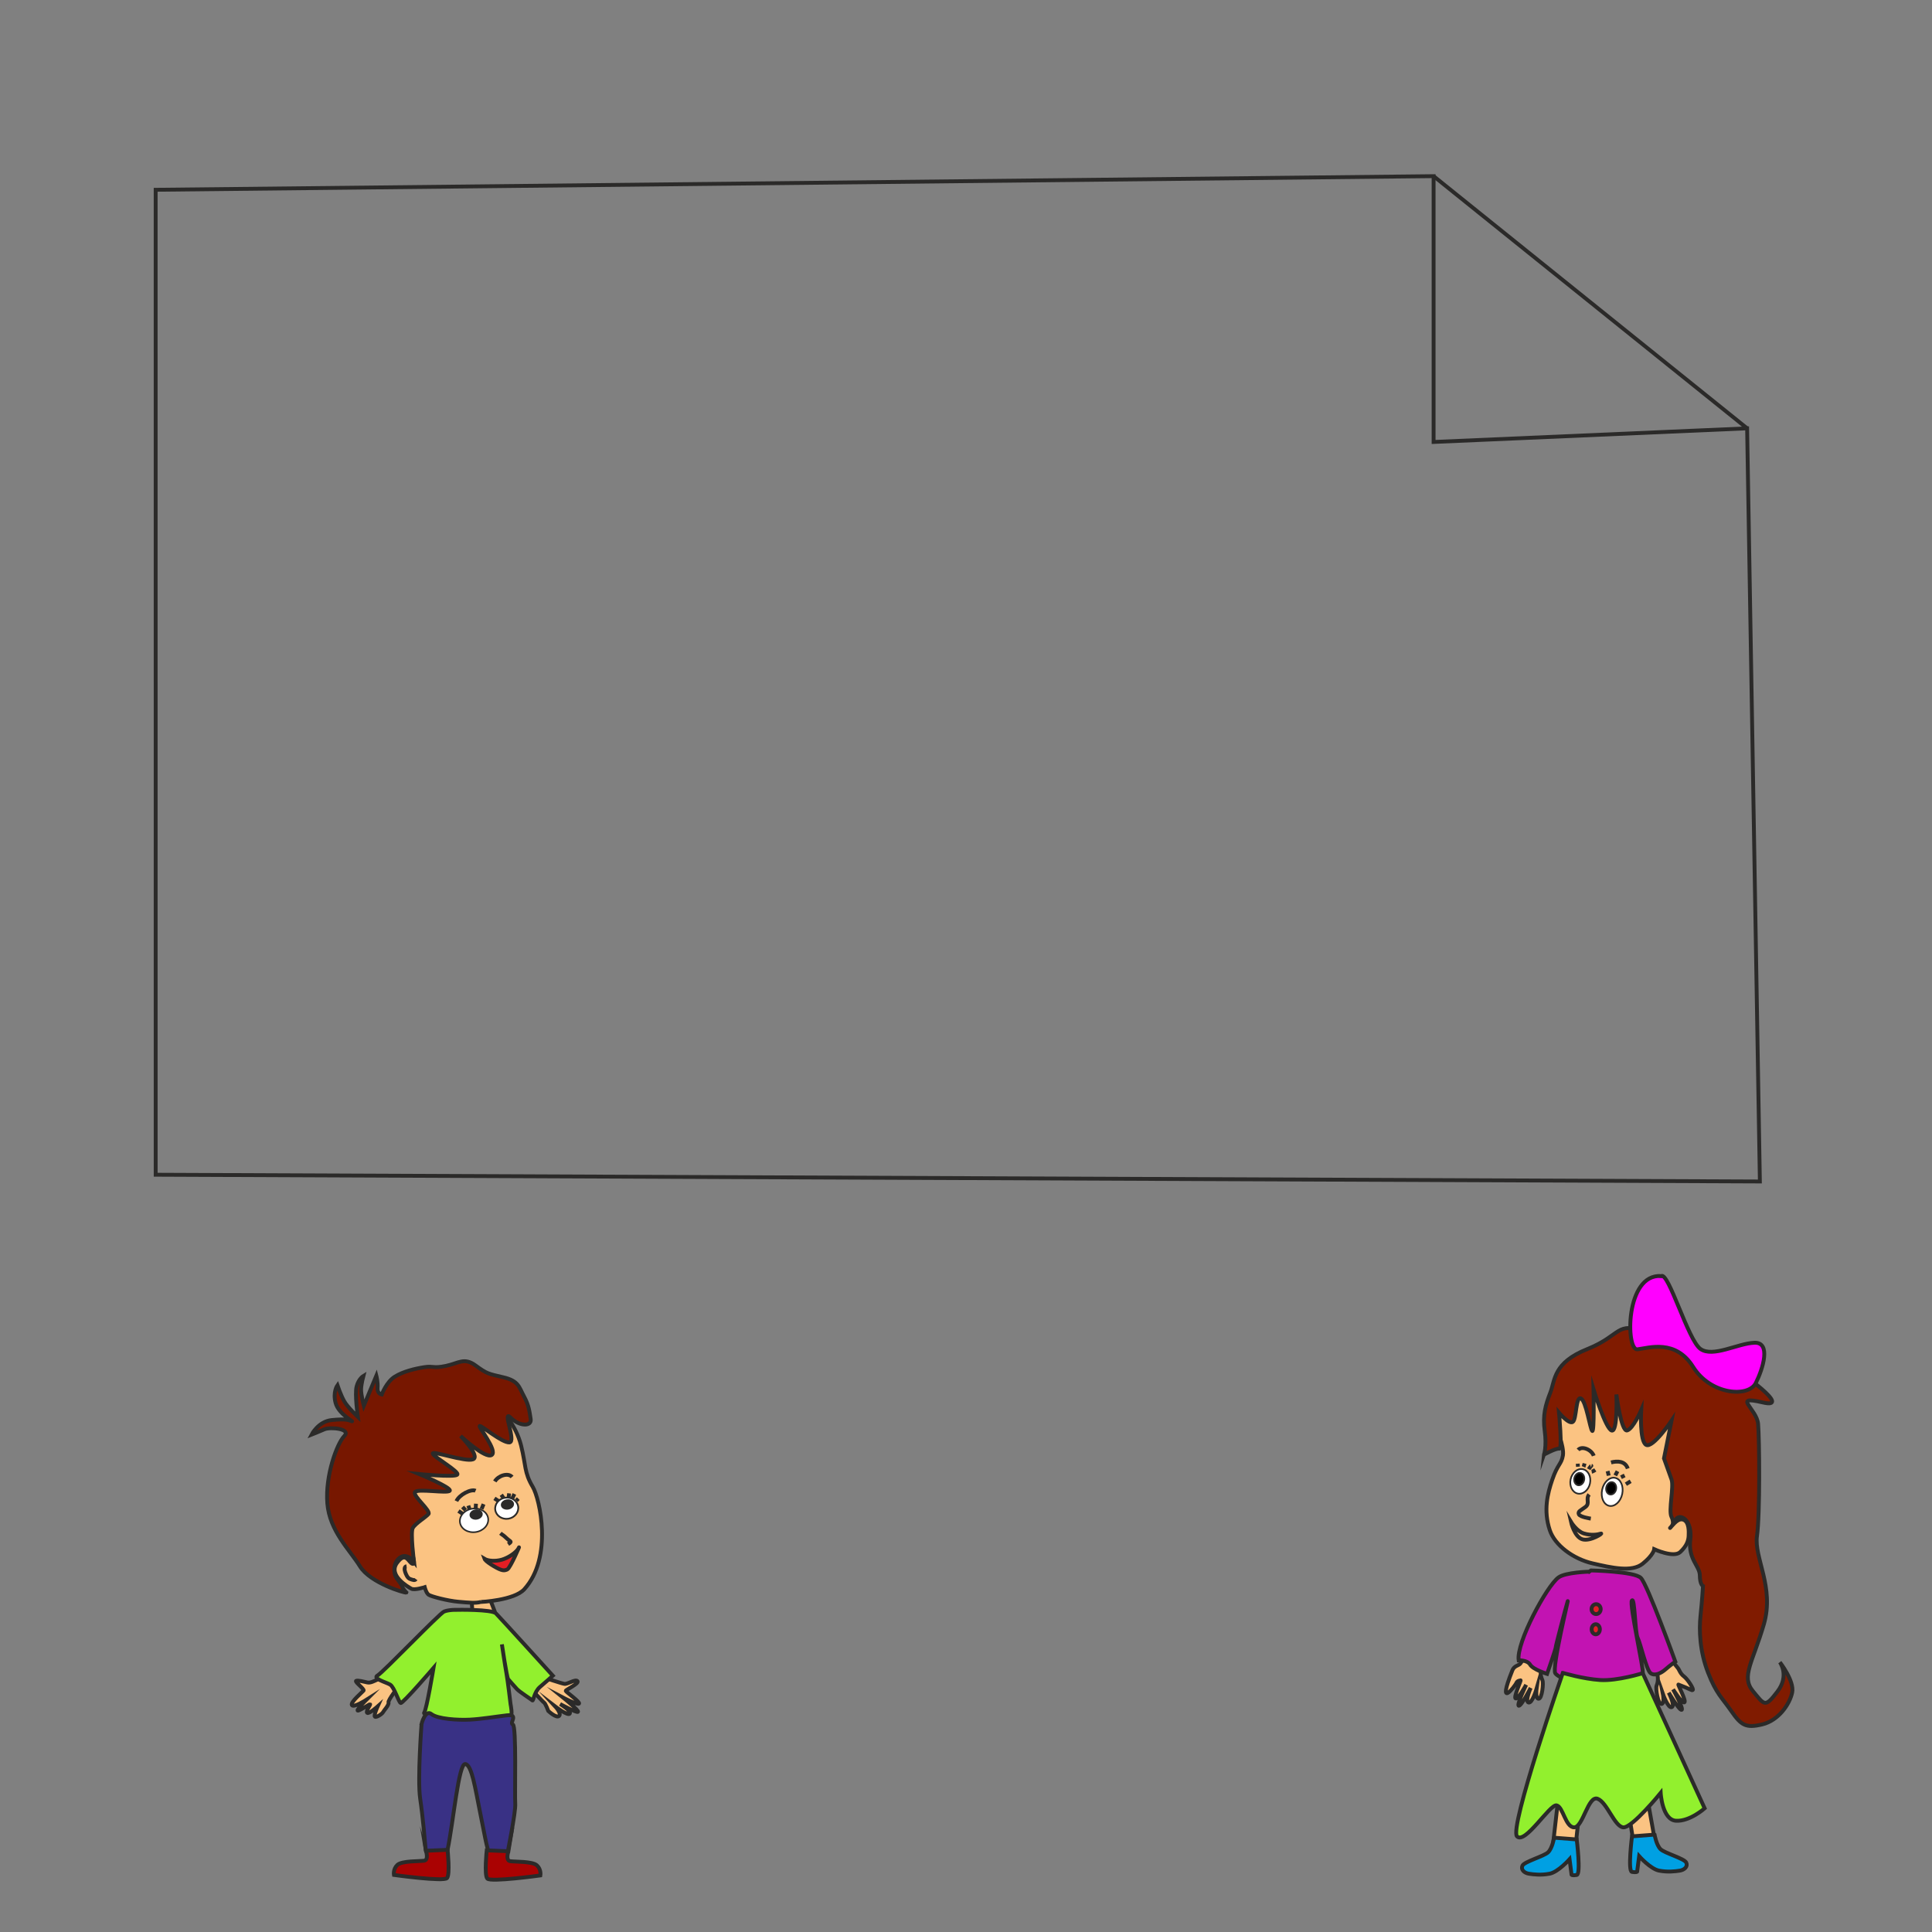 <?xml version="1.0" encoding="UTF-8"?>
<!DOCTYPE svg PUBLIC "-//W3C//DTD SVG 1.1//EN" "http://www.w3.org/Graphics/SVG/1.1/DTD/svg11.dtd">
<!-- Creator: CorelDRAW 2019 (64-Bit) -->
<svg xmlns="http://www.w3.org/2000/svg" xml:space="preserve" width="100mm" height="100mm" version="1.1" style="shape-rendering:geometricPrecision; text-rendering:geometricPrecision; image-rendering:optimizeQuality; fill-rule:evenodd; clip-rule:evenodd"
viewBox="0 0 100 100"
 xmlns:xlink="http://www.w3.org/1999/xlink"
 xmlns:xodm="http://www.corel.com/coreldraw/odm/2003">
 <rect x="0" y="0" width="100" height="100" fill="#808080" stroke="none"/>
 <defs>
  <style type="text/css">
   <![CDATA[
    .str0 {stroke:#2B2A29;stroke-width:0.2;stroke-miterlimit:22.926}
    .fil2 {fill:none}
    .fil14 {fill:#2B2A29}
    .fil10 {fill:#E31E24}
    .fil13 {fill:#E31E24}
    .fil9 {fill:#00A0E3}
    .fil16 {fill:#393185}
    .fil3 {fill:black}
    .fil11 {fill:#771700}
    .fil4 {fill:#801B00}
    .fil15 {fill:#92F02E}
    .fil8 {fill:#92F02E}
    .fil17 {fill:#AA0202}
    .fil7 {fill:#C213B2}
    .fil0 {fill:#FBC382}
    .fil6 {fill:#FBC382}
    .fil5 {fill:fuchsia}
    .fil12 {fill:white}
    .fil1 {fill:white}
   ]]>
  </style>
 </defs>
 <g id="Layer_x0020_1">
  <path class="fil0 str0" d="M80.511 73.76c0,0 0.465,1.106 0.386,1.574 -0.079,0.468 -0.276,0.436 -0.56,1.278 -0.227,0.674 -0.463,1.56 -0.119,2.592 0.259,0.777 1.212,1.485 2.21,1.715 0.998,0.23 2.04,0.469 2.601,0.015 0.561,-0.454 0.594,-0.747 0.594,-0.747 0,0 1.007,0.464 1.345,0.147 0.338,-0.316 0.424,-0.589 0.436,-0.829 0.012,-0.24 0.026,-0.721 -0.259,-0.84 -0.285,-0.118 -0.538,0.255 -0.674,0.391 -0.135,0.136 0.215,-0.148 0.24,-0.541 0.024,-0.392 1.808,-2.372 1.507,-3.521 -0.301,-1.149 0.006,-2.79 -1.543,-3.349 -1.549,-0.559 -1.575,-1.727 -2.651,-1.954 -1.077,-0.227 -1.493,1.198 -1.995,1.557 -0.502,0.359 -1.052,1.038 -1.155,1.298 -0.103,0.259 -0.362,1.213 -0.362,1.213z"/>
  <ellipse class="fil1 str0" transform="matrix(0.421 0.089 -0.089 0.421 81.796 76.676)" rx="1.191" ry="1.499"/>
  <ellipse class="fil1 str0" transform="matrix(0.421 0.089 -0.089 0.421 83.446 77.218)" rx="1.235" ry="1.72"/>
  <path class="fil2 str0" d="M82.254 77.354c-0.194,0.231 0.059,0.458 -0.194,0.647 -0.253,0.189 -0.397,0.227 -0.341,0.374 0.056,0.147 0.621,0.228 0.621,0.228"/>
  <path class="fil2 str0" d="M81.315 78.775c0,0 0.287,0.477 0.66,0.595 0.373,0.117 0.715,0.063 0.881,0.011 0.166,-0.052 -0.524,0.413 -0.946,0.295 -0.421,-0.118 -0.595,-0.901 -0.595,-0.901z"/>
  <ellipse class="fil3 str0" transform="matrix(0.421 0.089 -0.089 0.421 83.394 77.036)" rx="0.606" ry="0.754"/>
  <ellipse class="fil3 str0" transform="matrix(0.421 0.089 -0.089 0.421 81.74 76.557)" rx="0.606" ry="0.754"/>
  <path class="fil4 str0" d="M79.917 75.295c0,0 0.146,-0.415 0.037,-1.233 -0.109,-0.818 0.037,-1.33 0.291,-1.984 0.254,-0.654 0.14,-1.54 1.918,-2.252 1.778,-0.711 1.473,-1.473 3.052,-0.869 1.579,0.604 2.231,0.819 2.86,1.145 0.629,0.326 0.656,0.196 1.323,0.53 0.666,0.334 3.443,2.334 1.836,1.957 -1.607,-0.377 -0.301,0.324 -0.234,1.114 0.066,0.789 0.102,4.673 -0.059,5.803 -0.16,1.129 0.918,2.636 0.355,4.572 -0.563,1.936 -1.188,2.696 -0.571,3.446 0.617,0.75 0.631,0.87 1.272,0.035 0.641,-0.834 0.127,-1.524 0.127,-1.524 0,0 0.764,0.975 0.639,1.569 -0.125,0.594 -0.692,1.444 -1.549,1.651 -0.858,0.207 -1.094,0.041 -1.6,-0.686 -0.506,-0.727 -0.78,-0.901 -1.207,-1.999 -0.428,-1.098 -0.469,-2.192 -0.387,-2.95 0.082,-0.758 0.127,-1.524 0.127,-1.524 0,0 -0.16,-0.07 -0.164,-0.558 -0.004,-0.488 -0.615,-0.828 -0.493,-1.844 0.122,-1.016 -0.539,-1.416 -0.771,-1.024 -0.232,0.393 -0.038,0.17 -0.202,-0.155 -0.164,-0.325 0.135,-1.561 0.001,-1.938 -0.134,-0.377 -0.391,-1.09 -0.391,-1.09l0.392 -1.953c0,0 -0.959,1.426 -1.311,1.255 -0.352,-0.171 -0.261,-1.799 -0.261,-1.799 0,0 -0.415,0.959 -0.725,1.049 -0.31,0.09 -0.558,-1.862 -0.558,-1.862 0,0 0.077,1.935 -0.238,1.869 -0.316,-0.067 -0.946,-2.138 -0.946,-2.138 0,0 0.048,2.259 -0.067,2.157 -0.114,-0.102 -0.313,-1.552 -0.586,-1.681 -0.274,-0.129 -0.219,1.085 -0.421,1.216 -0.202,0.132 -0.713,-0.48 -0.713,-0.48 0,0 0.182,1.899 0.015,1.864 -0.167,-0.035 -0.791,0.308 -0.791,0.308z"/>
  <path class="fil5 str0" d="M85.986 66.047c0.379,-0.228 1.385,3.319 2.03,3.775 0.645,0.455 1.916,-0.284 2.788,-0.322 0.873,-0.038 0.455,1.328 0.076,2.086 -0.379,0.759 -2.333,0.617 -3.243,-0.835 -0.91,-1.451 -2.276,-0.986 -2.883,-0.91 -0.607,0.076 -0.645,-3.926 1.233,-3.793z"/>
  <path class="fil2 str0" d="M81.683 75.047c0.203,-0.229 0.7,-0.008 0.808,0.306"/>
  <path class="fil2 str0" d="M83.388 75.696c0.328,-0.086 0.734,-0.078 0.864,0.318"/>
  <line class="fil2 str0" x1="81.674" y1="75.917" x2="81.664" y2= "75.76" />
  <path class="fil2 str0" d="M81.964 75.925c0.019,-0.042 0.052,-0.178 0.052,-0.178"/>
  <path class="fil2 str0" d="M82.231 76.046c0.052,-0.098 0.16,-0.194 0.146,-0.197"/>
  <path class="fil2 str0" d="M82.385 76.176c0.061,-0.011 0.187,-0.094 0.187,-0.094"/>
  <path class="fil2 str0" d="M83.266 76.378c-0.011,-0.065 -0.057,-0.235 -0.057,-0.235"/>
  <path class="fil2 str0" d="M83.607 76.368c0.042,-0.083 0.114,-0.218 0.114,-0.218"/>
  <line class="fil2 str0" x1="83.902" y1="76.464" x2="84.092" y2= "76.368" />
  <path class="fil2 str0" d="M84.156 76.822c0.067,-0.044 0.245,-0.152 0.245,-0.152"/>
  <path class="fil6 str0" d="M86.416 85.788c0,0 0.339,0.444 0.424,0.541 0.085,0.097 0.117,0.288 0.322,0.443 0.205,0.155 0.516,0.655 0.456,0.701 -0.06,0.045 -0.081,-0.033 -0.744,-0.28 -0.045,-0.017 0.439,0.885 0.304,0.924 -0.136,0.039 -0.58,-0.676 -0.58,-0.676 0,0 0.565,1.024 0.443,1.06 -0.122,0.036 -0.667,-0.887 -0.667,-0.887 0,0 0.345,0.676 0.156,0.749 -0.19,0.072 -0.458,-0.684 -0.458,-0.684 0,0 0.099,0.507 -0.077,0.521 -0.176,0.014 -0.311,-0.795 -0.251,-0.947 0.061,-0.152 0.084,-0.316 0.06,-0.476 -0.024,-0.16 -0.321,-1.068 -0.321,-1.068l0.932 0.08z"/>
  <path class="fil6 str0" d="M79.081 85.546c0,0 -0.313,0.463 -0.392,0.564 -0.079,0.102 -0.312,0.105 -0.408,0.344 -0.836,2.091 0.137,0.812 0.198,0.67 0.061,-0.143 0.181,-0.13 0.225,-0.15 0.044,-0.019 -0.388,0.909 -0.251,0.94 0.138,0.031 0.54,-0.709 0.54,-0.709 0,0 -0.506,1.055 -0.381,1.084 0.124,0.029 0.615,-0.923 0.615,-0.923 0,0 -0.306,0.695 -0.113,0.756 0.194,0.061 0.418,-0.71 0.418,-0.71 0,0 -0.07,0.512 0.107,0.516 0.176,0.004 0.265,-0.811 0.196,-0.96 -0.069,-0.148 -0.102,-0.311 -0.087,-0.472 0.015,-0.161 0.259,-1.085 0.259,-1.085l-0.926 0.133z"/>
  <path class="fil7 str0" d="M82.257 81.349c0,0 -1.22,0.033 -1.584,0.294 -0.611,0.438 -2.201,3.392 -2.067,4.296 0,0 0.451,-0.023 0.594,0.223 0.142,0.247 0.876,0.479 0.876,0.479 0,0 0.446,-1.28 0.446,-1.366 0,-0.085 0.512,-2.03 0.617,-2.38 0.104,-0.351 -0.835,3.452 -0.635,3.718 0.199,0.266 1.356,0.683 2.077,0.721 0.721,0.038 2.371,-0.588 2.447,-0.73 0.076,-0.142 -0.711,-3.594 -0.56,-3.765 0.152,-0.171 0.157,1.664 0.299,1.939 0.142,0.275 0.45,1.664 0.668,1.826 0.218,0.161 0.539,0.005 0.776,-0.203 0.237,-0.209 0.504,-0.394 0.504,-0.394 0,0 -1.442,-3.993 -1.783,-4.334 -0.342,-0.341 -2.584,-0.387 -2.584,-0.387l-0.09 0.064z"/>
  <polygon class="fil6 str0" points="83.564,89.234 84.57,89.158 85.627,95.098 84.547,95.34 "/>
  <path class="fil6 str0" d="M81.077 89.381l-0.683 5.994c0,0 1.19,0.367 1.19,-0.038 0,-0.405 0.745,-6.145 0.745,-6.145l-1.252 0.19z"/>
  <path class="fil8 str0" d="M80.891 86.588c0,0 -2.788,8.033 -2.371,8.463 0.417,0.43 1.707,-1.682 2.049,-1.606 0.341,0.076 0.455,1.138 0.91,1.138 0.455,0 0.721,-1.669 1.214,-1.479 0.493,0.19 0.873,1.442 1.328,1.479 0.455,0.038 1.935,-1.783 1.935,-1.783 0,0 0.076,1.404 0.797,1.442 0.721,0.038 1.48,-0.645 1.48,-0.645l-3.204 -6.994c0,0 -1.31,0.412 -2.202,0.355 -0.891,-0.057 -1.935,-0.37 -1.935,-0.37z"/>
  <path class="fil9 str0" d="M80.442 95.119l1.168 0.09c0,0 0.228,1.802 0,1.84 -0.228,0.038 -0.266,-0.009 -0.266,-0.009l-0.104 -0.806c0,0 -0.588,0.664 -1.034,0.749 -0.446,0.085 -0.835,0.038 -1.072,0 -0.237,-0.038 -0.427,-0.209 -0.332,-0.417 0.095,-0.209 1.11,-0.484 1.328,-0.692 0.218,-0.209 0.311,-0.754 0.311,-0.754z"/>
  <path class="fil9 str0" d="M85.639 94.96l-1.168 0.09c0,0 -0.228,1.802 0,1.84 0.228,0.038 0.266,-0.009 0.266,-0.009l0.104 -0.806c0,0 0.588,0.664 1.034,0.749 0.446,0.085 0.835,0.038 1.072,0 0.237,-0.038 0.427,-0.209 0.332,-0.417 -0.095,-0.209 -1.109,-0.484 -1.328,-0.692 -0.218,-0.209 -0.311,-0.754 -0.311,-0.754z"/>
  <ellipse class="fil10 str0" cx="82.615" cy="83.288" rx="0.237" ry="0.256"/>
  <ellipse class="fil10 str0" cx="82.596" cy="84.331" rx="0.213" ry="0.261"/>
  <polygon class="fil2 str0" points="8.057,9.823 74.203,9.118 74.203,22.876 90.431,22.171 91.091,61.153 8.058,60.804 "/>
  <line class="fil2 str0" x1="74.203" y1="9.118" x2="90.431" y2= "22.171" />
  <path class="fil6 str0" d="M24.401 82.669l0.074 1.12c0,0 1.167,-0.273 1.146,-0.346 -0.021,-0.074 -0.425,-1.098 -0.425,-1.098l-0.795 0.324z"/>
  <path class="fil0 str0" d="M24.893 82.917c-0.289,0.072 -0.603,0.039 -1.165,-0.01 -0.562,-0.049 -1.406,-0.272 -1.538,-0.361 -0.132,-0.089 -0.207,-0.395 -0.207,-0.395 0,0 -0.523,0.172 -0.692,0.08 -0.169,-0.092 -1.221,-0.692 -0.74,-1.34 0.481,-0.648 0.607,0.042 0.818,0.055 0.211,0.013 -0.229,-1.065 -0.221,-1.184 0.009,-0.119 -1.085,-3.877 -0.717,-4.553 0.368,-0.675 1.913,-2.661 2.7,-2.747 0.787,-0.086 2.256,0.531 2.516,0.454 0.261,-0.077 1.056,0.827 1.322,1.895 0.266,1.068 0.152,1.386 0.607,2.151 0.363,0.611 1.054,3.646 -0.439,5.298 -0.522,0.577 -2.244,0.657 -2.244,0.657z"/>
  <path class="fil11 str0" d="M21.03 82.431c-0.072,0.034 -1.863,-0.492 -2.397,-1.355 -0.534,-0.863 -1.575,-1.828 -1.69,-3.265 -0.114,-1.437 0.5,-3.096 0.877,-3.482 0.376,-0.386 -0.738,-0.476 -1.027,-0.349 -0.289,0.127 -0.666,0.276 -0.666,0.276 0,0 0.348,-0.686 1.046,-0.754 0.699,-0.068 0.844,-0.013 1.027,0.058 0.184,0.071 -0.669,-0.357 -0.827,-0.935 -0.158,-0.578 0.093,-0.924 0.093,-0.924 0,0 0.169,0.501 0.346,0.819 0.177,0.318 0.709,0.817 0.709,0.817 0,0 -0.165,-1.175 -0.063,-1.572 0.102,-0.398 0.351,-0.546 0.351,-0.546 0,0 -0.107,0.4 -0.119,0.674 -0.012,0.275 0.141,0.868 0.141,0.868l0.649 -1.556c0,0 0.09,0.345 0.063,0.64 -0.027,0.295 0.216,0.335 0.216,0.335 0,0 0.243,-0.656 0.675,-0.923 0.431,-0.267 1.027,-0.414 1.524,-0.492 0.497,-0.077 0.448,0.076 1.117,-0.065 0.669,-0.14 0.947,-0.456 1.542,-0.022 0.595,0.435 0.648,0.426 1.441,0.612 0.793,0.186 0.807,0.511 1.062,0.98 0.255,0.469 0.287,0.792 0.348,1.182 0.061,0.391 -0.576,0.39 -1.039,-0.075 -0.463,-0.464 0.314,1.26 -0.064,1.283 -0.378,0.022 -1.426,-0.869 -1.533,-0.853 -0.106,0.017 0.946,1.289 0.616,1.504 -0.33,0.215 -1.608,-0.986 -1.608,-0.986 0,0 1.037,1.057 0.643,1.209 -0.395,0.152 -2.128,-0.469 -2.082,-0.294 0.045,0.175 1.44,0.958 1.261,1.095 -0.179,0.137 -1.97,-0.039 -1.97,-0.039 0,0 1.691,0.701 1.589,0.862 -0.102,0.161 -1.712,-0.134 -1.806,0.081 -0.094,0.215 0.84,0.96 0.703,1.127 -0.138,0.167 -0.688,0.489 -0.814,0.727 -0.127,0.238 0.063,1.734 0.063,1.734 0,0 -0.368,-0.477 -0.734,-0.202 -0.366,0.275 -0.304,0.793 -0.212,0.974 0.092,0.181 0.296,0.386 0.346,0.532 0.05,0.147 0.205,0.295 0.205,0.295z"/>
  <ellipse class="fil12 str0" transform="matrix(0.403 -0.063 0.063 0.403 24.537 78.694)" rx="1.808" ry="1.499"/>
  <ellipse class="fil12 str0" transform="matrix(0.448 -0.07 0.07 0.448 26.228 78.065)" rx="1.323" ry="1.213"/>
  <path class="fil2 str0" d="M25.901 79.361c0.126,0.108 0.109,0.056 0.322,0.259 0.213,0.203 0.306,0.152 0.075,0.306"/>
  <path class="fil13 str0" d="M25.077 80.686c0.18,0.108 0.563,0.14 0.902,0.042 0.339,-0.098 0.771,-0.388 0.873,-0.613 0.101,-0.225 -0.439,1.052 -0.596,1.12 -0.158,0.068 -0.257,0.09 -0.697,-0.169 -0.44,-0.259 -0.482,-0.38 -0.482,-0.38z"/>
  <ellipse class="fil14 str0" transform="matrix(0.403 -0.063 0.063 0.403 24.644 78.391)" rx="0.739" ry="0.551"/>
  <ellipse class="fil14 str0" transform="matrix(0.403 -0.063 0.063 0.403 26.265 77.872)" rx="0.739" ry="0.551"/>
  <path class="fil2 str0" d="M21.043 81.07c-0.112,0.013 -0.121,0.155 -0.073,0.293 0.049,0.138 0.123,0.322 0.262,0.368 0.139,0.047 0.232,0.091 0.296,0.004"/>
  <path class="fil0 str0" d="M19.978 86.741c0,0 -0.328,0.144 -0.472,0.207 -0.144,0.063 -0.328,0.171 -0.494,0.135 -0.166,-0.036 -0.494,-0.126 -0.58,-0.081 -0.085,0.045 0.445,0.427 0.386,0.503 -0.058,0.076 -0.687,0.597 -0.606,0.75 0.081,0.153 0.741,-0.265 0.741,-0.265 0,0 -0.476,0.474 -0.445,0.544 0.031,0.07 0.62,-0.341 0.649,-0.321 0.029,0.02 -0.245,0.377 -0.15,0.445 0.094,0.067 0.539,-0.332 0.539,-0.332 0,0 -0.215,0.476 -0.139,0.53 0.076,0.054 0.377,-0.144 0.422,-0.238 0.045,-0.094 0.319,-0.373 0.279,-0.494 -0.04,-0.121 0.539,-0.854 0.539,-0.854l-0.669 -0.528z"/>
  <path class="fil0 str0" d="M28.184 86.838c0,0 0.858,0.292 1.029,0.319 0.171,0.027 0.557,-0.261 0.674,-0.144 0.117,0.117 -0.602,0.449 -0.602,0.503 0,0.054 0.772,0.593 0.683,0.665 -0.09,0.072 -0.808,-0.305 -0.808,-0.305 0,0 0.826,0.665 0.755,0.728 -0.072,0.063 -0.925,-0.404 -0.925,-0.404 0,0 0.593,0.35 0.503,0.494 -0.09,0.144 -0.746,-0.359 -0.746,-0.359 0,0 0.332,0.359 0.189,0.485 -0.144,0.126 -0.557,-0.261 -0.557,-0.261 0,0 -0.144,-0.386 -0.216,-0.431 -0.072,-0.045 -0.71,-0.746 -0.71,-0.746l0.732 -0.543z"/>
  <path class="fil15 str0" d="M23.643 83.323c0,0 -0.413,-0.009 -0.656,0.09 -0.243,0.099 -3.153,3.144 -3.441,3.306 -0.287,0.162 0.431,0.35 0.647,0.476 0.216,0.126 0.44,0.916 0.548,0.952 0.108,0.036 1.698,-1.815 1.698,-1.815 0,0 -0.359,2.156 -0.485,2.318 -0.126,0.162 1.617,0.611 2.048,0.593 0.431,-0.018 2.264,-0.359 2.408,-0.395 0.144,-0.036 0.018,-0.629 0.018,-0.629 0,0 -0.144,-1.222 -0.216,-1.617 -0.072,-0.395 -0.234,-1.491 -0.234,-1.491 0,0 0.252,1.716 0.324,1.801 0.072,0.085 0.323,0.373 0.458,0.517 0.135,0.144 0.737,0.53 0.795,0.584 0.058,0.054 0.081,-0.436 0.404,-0.705 0.323,-0.27 0.656,-0.575 0.656,-0.575 0,0 -2.731,-3.01 -2.947,-3.225 -0.216,-0.216 -2.026,-0.184 -2.026,-0.184z"/>
  <path class="fil2 str0" d="M23.625 77.698c0.148,-0.332 0.754,-0.645 0.99,-0.536"/>
  <path class="fil2 str0" d="M25.612 76.679c0.172,-0.299 0.69,-0.471 0.892,-0.23"/>
  <line class="fil2 str0" x1="23.949" y1="78.355" x2="23.73" y2= "78.209" />
  <line class="fil2 str0" x1="24.241" y1="77.93" x2="24.304" y2= "78.124" />
  <line class="fil2 str0" x1="23.943" y1="77.999" x2="24.097" y2= "78.17" />
  <line class="fil2 str0" x1="24.635" y1="77.832" x2="24.622" y2= "78.081" />
  <line class="fil2 str0" x1="25.029" y1="77.852" x2="24.927" y2= "78.105" />
  <line class="fil2 str0" x1="25.592" y1="77.556" x2="25.799" y2= "77.691" />
  <line class="fil2 str0" x1="25.945" y1="77.369" x2="26.065" y2= "77.539" />
  <line class="fil2 str0" x1="26.352" y1="77.297" x2="26.324" y2= "77.519" />
  <line class="fil2 str0" x1="26.625" y1="77.327" x2="26.51" y2= "77.572" />
  <line class="fil2 str0" x1="26.826" y1="77.568" x2="26.724" y2= "77.675" />
  <path class="fil16 str0" d="M21.819 89.236c0,0 -0.216,2.879 -0.072,3.853 0.144,0.974 0.252,2.281 0.287,2.657 0.036,0.377 1.132,0 1.132,0 0.305,-1.48 0.57,-4.479 0.916,-4.44 0.346,0.039 0.53,1.351 0.746,2.392 0.216,1.041 0.4,2.183 0.508,2.183 0.108,0 0.92,0.086 0.92,0.086 0,0 0.449,-2.192 0.413,-2.613 -0.036,-0.421 0.072,-4.03 -0.126,-4.097 -0.198,-0.066 0.337,-0.548 -0.314,-0.471 -0.651,0.078 -1.285,0.188 -1.905,0.222 -0.62,0.033 -1.674,-0.033 -1.994,-0.288 -0.32,-0.255 -0.512,0.515 -0.512,0.515z"/>
  <path class="fil17 str0" d="M22.046 95.794c0,0 0.158,0.48 -0.093,0.516 -0.252,0.036 -1.15,0 -1.383,0.216 -0.234,0.216 -0.18,0.521 -0.18,0.521 0,0 2.587,0.359 2.749,0.162 0.162,-0.198 0.028,-1.461 0.028,-1.461l-1.121 0.047z"/>
  <path class="fil17 str0" d="M26.314 95.819c0,0 -0.158,0.48 0.093,0.516 0.252,0.036 1.15,0 1.383,0.216 0.234,0.216 0.18,0.521 0.18,0.521 0,0 -2.587,0.359 -2.749,0.162 -0.162,-0.198 -0.028,-1.461 -0.028,-1.461l1.121 0.047z"/>
 </g>
</svg>
